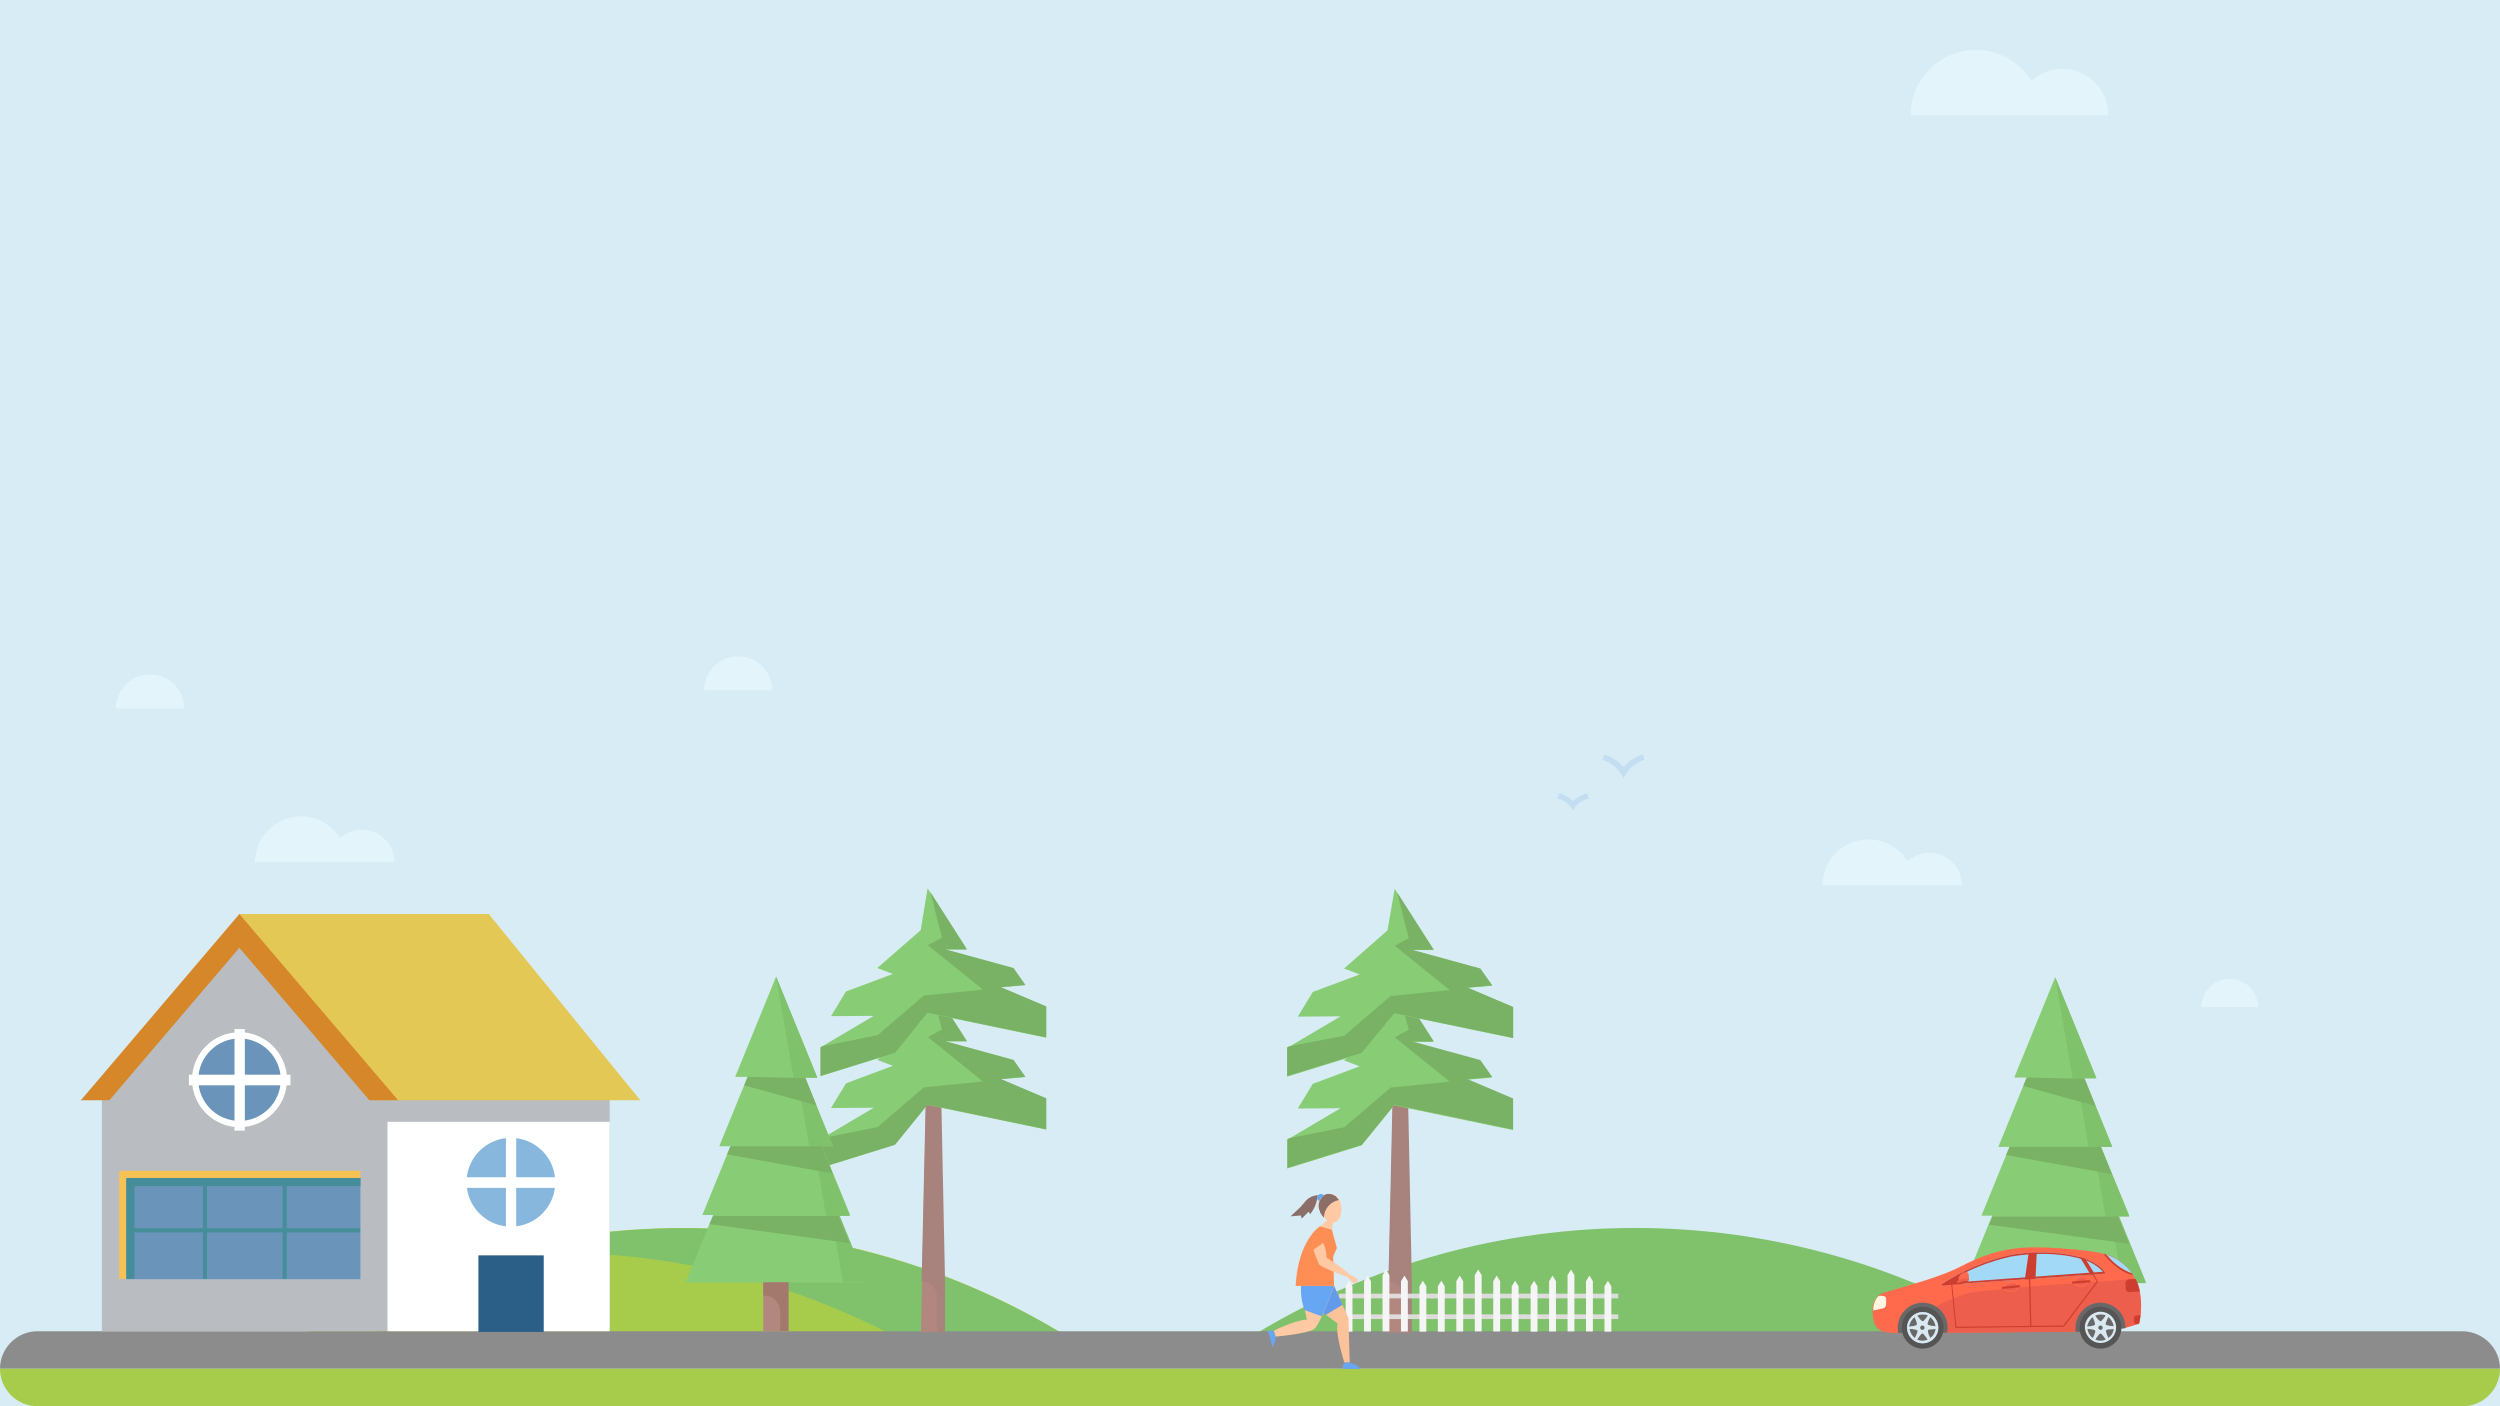 <?xml version="1.0" encoding="utf-8"?>
<!-- Generator: Adobe Illustrator 23.0.1, SVG Export Plug-In . SVG Version: 6.00 Build 0)  -->
<svg version="1.1" id="Слой_1" xmlns="http://www.w3.org/2000/svg" xmlns:xlink="http://www.w3.org/1999/xlink" x="0px" y="0px"
	 viewBox="0 0 800 450" style="enable-background:new 0 0 800 450;" xml:space="preserve">
<style type="text/css">
	.st0{fill:#D7ECF4;}
	.st1{fill:#80C16B;}
	.st2{fill:#A7CC4C;}
	.st3{fill:#8C8C8C;}
	.st4{fill:#B2877F;}
	.st5{fill:#A8837E;}
	.st6{fill:#88CC75;}
	.st7{fill:#79B264;}
	.st8{opacity:0.6;fill:#EBFAFF;enable-background:new    ;}
	.st9{opacity:0.1;fill:#1258D6;enable-background:new    ;}
	.st10{fill:#DDDBDB;}
	.st11{fill:#F5F5F5;}
	.st12{fill:#A3786D;}
	.st13{fill:#8C6E69;}
	.st14{fill:#66A6F2;}
	.st15{fill:#FCC29A;}
	.st16{fill:#639AEA;}
	.st17{fill:#FFC9A4;}
	.st18{fill:#FF8E55;}
	.st19{fill-rule:evenodd;clip-rule:evenodd;fill:#FF6A4D;}
	.st20{fill-rule:evenodd;clip-rule:evenodd;fill:#ED5F4C;}
	.st21{fill-rule:evenodd;clip-rule:evenodd;fill:#686868;}
	.st22{fill:#565555;}
	.st23{fill:#A7B7D9;}
	.st24{fill-rule:evenodd;clip-rule:evenodd;fill:#DAE9EF;}
	.st25{fill-rule:evenodd;clip-rule:evenodd;fill:#CE3E30;}
	.st26{fill-rule:evenodd;clip-rule:evenodd;fill:#FFF5E1;}
	.st27{fill-rule:evenodd;clip-rule:evenodd;fill:#A2D9F7;}
	.st28{fill:#B9BDC2;}
	.st29{fill:#E4C856;}
	.st30{fill:#FFFFFF;}
	.st31{fill:#D5872A;}
	.st32{fill:#2B5F87;}
	.st33{fill:#87B7DD;}
	.st34{fill:#6A94B9;stroke:#FFFFFF;stroke-width:2;}
	.st35{fill:#6A94B9;}
	.st36{fill:#F6C254;}
	.st37{fill:#448D99;}
</style>
<rect class="st0" width="800" height="450"/>
<g id="Group_4957" transform="translate(-176.874 -226.262)">
	<g id="Group_2776" transform="translate(138 -278.314)">
		<g id="Group_2285" transform="translate(38.874 592.576)">
			<path id="Path_4552" class="st1" d="M644.5,338.7c-74.6-45-167.9-45-242.5,0H644.5z"/>
			<path id="Path_4583" class="st2" d="M339.9,338.7c-74.6-45-167.9-45-242.5,0H339.9z"/>
			<path id="Path_4584" class="st1" d="M177.4,312.9c37.3-0.1,74.1,8.8,107.3,25.9h55.3c-55.8-33.6-123-42.6-185.7-24.8
				C161.9,313.2,169.6,312.9,177.4,312.9z"/>
			<path id="Path_4615" class="st3" d="M800,350H0c0-6.6,5.4-12,12-12H788C794.6,338.1,800,343.4,800,350z"/>
			<path id="Path_4616" class="st2" d="M800,350c0,6.6-5.4,12-12,12H12c-6.6,0-12-5.4-12-12H800z"/>
			<g id="Group_2198" transform="translate(188.499 34.823)">
				<g id="Group_2197" transform="translate(14.688 19.788)">
					<path id="Path_4617" class="st4" d="M248.4,283.8h-7.5L243,189l3.8-4.1L248.4,283.8z"/>
					<path id="Path_4618" class="st5" d="M245.4,184.9l-2.5,3.4l-1.8,79.3l0,0c2.6-0.1,4.8,1.9,4.9,4.5c0,0.1,0,0.3,0,0.4v11.2h2.6
						v-16.1l-1.7-82.7L245.4,184.9z"/>
				</g>
				<path id="Path_4619" class="st6" d="M255.5,204.3l-13.9,12.2l5,1.9l-15,5.6l-4.8,7.9l13.7-0.1l-17.1,10.1v9.2l23.8-7.4
					l10.4-12.8l38,7.9v-9.9l-14.6-6.2l7.9-0.7l-3.8-5.4l-21.9-6h7l-12.5-19.6L255.5,204.3z"/>
				<path id="Path_4620" class="st7" d="M257.7,230.7l38,7.9v-9.9l-14.6-6.2l7.9-0.7l-3.8-5.4l-21.9-6h7l-11.7-18.3l3.7,14.6
					l-4.5,2.4l17.6,14.2l-18.9,1.9l-14.8,12.7l-17.6,3.5l-0.6,0.3v9.2l23.8-7.4L257.7,230.7z"/>
				<path id="Path_4621" class="st6" d="M255.5,174.9l-13.9,12.2l5,1.9l-15,5.6l-4.8,7.9l13.7-0.1l-17.1,10.1v9.2l23.9-7.4
					l10.4-12.8l38,7.9v-9.9l-14.6-6.2l7.9-0.7l-3.8-5.4l-21.9-6h7l-12.5-19.6L255.5,174.9z"/>
				<path id="Path_4622" class="st7" d="M257.7,201.4l38,7.9v-9.9l-14.6-6.2l7.9-0.7l-3.8-5.4l-21.9-6h7l-11.7-18.3l3.7,14.6
					l-4.5,2.4l17.6,14.2l-18.9,1.9l-14.8,12.7L224,212l-0.6,0.3v9.2l23.8-7.4L257.7,201.4z"/>
			</g>
			<path id="Path_4623" class="st8" d="M236.2,122c-6,0-10.9,4.9-10.9,10.9c0,0,0,0,0,0h21.8C247.1,126.9,242.3,122,236.2,122
				C236.2,122,236.2,122,236.2,122z"/>
			<path id="Path_4624" class="st8" d="M48,127.8c-6,0-10.9,4.9-10.9,10.9c0,0,0,0,0,0h21.8C58.9,132.7,54.1,127.8,48,127.8z"/>
			<path id="Path_4625" class="st8" d="M713.5,225.2c-5,0-9.1,4.1-9.1,9.1h18.2C722.6,229.3,718.5,225.2,713.5,225.2
				C713.5,225.2,713.5,225.2,713.5,225.2z"/>
			<path id="Path_4626" class="st8" d="M659.9-66c-3.7,0-7.2,1.4-9.9,3.9c-6-9.8-18.9-12.9-28.7-6.8c-6.2,3.8-9.9,10.5-9.9,17.8
				h63.3C674.7-59.4,668.1-66,659.9-66z"/>
			<path id="Path_4627" class="st8" d="M115.8,177.5c-2.6,0-5.1,1-7,2.7c-4.2-6.9-13.3-9.1-20.2-4.8c-4.4,2.7-7,7.4-7,12.5h44.6
				C126.2,182.2,121.6,177.5,115.8,177.5C115.8,177.5,115.8,177.5,115.8,177.5z"/>
			<g id="Group_2201" transform="translate(228.023 15.244)">
				<g id="Group_2199" transform="translate(6.616)">
					<path id="Path_4628" class="st9" d="M284.9,145.8c-1.3-2.8-3.7-5-6.7-5.9l0.5-1.7c2.4,0.7,4.6,2.2,6.2,4.1
						c1.6-1.9,3.7-3.4,6.2-4.1l0.5,1.7c-2.4,0.7-4.5,2.3-5.9,4.4L284.9,145.8z"/>
				</g>
				<g id="Group_2200" transform="translate(0 5.621)">
					<path id="Path_4629" class="st9" d="M275.3,150.5c-1-2-2.8-3.4-4.9-3.8l0.5-1.7c1.7,0.4,3.2,1.3,4.5,2.5
						c1.2-1.2,2.8-2.1,4.5-2.5l0.5,1.7C278.1,147.1,276.3,148.5,275.3,150.5z"/>
				</g>
			</g>
			<g id="Group_2232" transform="translate(196.048 90.649)">
				<g id="Group_2211" transform="translate(13.525)">
					<g id="Group_2203" transform="translate(0 3.527)">
						<g id="Group_2202">
							<rect id="Rectangle_2352" x="248.4" y="231.8" class="st10" width="30.2" height="1.5"/>
						</g>
					</g>
					<g id="Group_2205" transform="translate(0 6.548)">
						<g id="Group_2204">
							<rect id="Rectangle_2353" x="248.4" y="235.4" class="st10" width="30.2" height="1.5"/>
						</g>
					</g>
					<g id="Group_2206" transform="translate(0.942 1.583)">
						<path id="Path_4630" class="st11" d="M251.8,245.9h-2.2v-14.5l1.1-1.8l1.1,1.8L251.8,245.9z"/>
					</g>
					<g id="Group_2207" transform="translate(3.65 0.829)">
						<path id="Path_4631" class="st11" d="M255,246.6h-2.2v-16.1l1.1-1.8l1.1,1.8L255,246.6z"/>
					</g>
					<g id="Group_2208" transform="translate(6.358)">
						<path id="Path_4632" class="st11" d="M258.2,247.4H256v-18l1.1-1.8l1.1,1.8L258.2,247.4z"/>
					</g>
					<g id="Group_2209" transform="translate(9.066 0.829)">
						<path id="Path_4633" class="st11" d="M261.4,246.6h-2.2v-16.1l1.1-1.8l1.1,1.8L261.4,246.6z"/>
					</g>
					<g id="Group_2210" transform="translate(11.774 1.583)">
						<path id="Path_4634" class="st11" d="M264.6,245.9h-2.2v-14.5l1.1-1.8l1.1,1.8L264.6,245.9z"/>
					</g>
				</g>
				<g id="Group_2221" transform="translate(27.109)">
					<g id="Group_2213" transform="translate(0 3.527)">
						<g id="Group_2212">
							<rect id="Rectangle_2354" x="264.5" y="231.8" class="st10" width="30.2" height="1.5"/>
						</g>
					</g>
					<g id="Group_2215" transform="translate(0 6.548)">
						<g id="Group_2214">
							<rect id="Rectangle_2355" x="264.5" y="235.4" class="st10" width="30.2" height="1.5"/>
						</g>
					</g>
					<g id="Group_2216" transform="translate(0.942 1.583)">
						<path id="Path_4635" class="st11" d="M267.9,245.9h-2.2v-14.5l1.1-1.8l1.1,1.8L267.9,245.9z"/>
					</g>
					<g id="Group_2217" transform="translate(3.65 0.829)">
						<path id="Path_4636" class="st11" d="M271.1,246.6h-2.2v-16.1l1.1-1.8l1.1,1.8L271.1,246.6z"/>
					</g>
					<g id="Group_2218" transform="translate(6.358)">
						<path id="Path_4637" class="st11" d="M274.3,247.4h-2.2v-18l1.1-1.8l1.1,1.8L274.3,247.4z"/>
					</g>
					<g id="Group_2219" transform="translate(9.066 0.829)">
						<path id="Path_4638" class="st11" d="M277.5,246.6h-2.2v-16.1l1.1-1.8l1.1,1.8L277.5,246.6z"/>
					</g>
					<g id="Group_2220" transform="translate(11.774 1.583)">
						<path id="Path_4639" class="st11" d="M280.7,245.9h-2.2v-14.5l1.1-1.8l1.1,1.8L280.7,245.9z"/>
					</g>
				</g>
				<g id="Group_2231">
					<g id="Group_2223" transform="translate(0 3.527)">
						<g id="Group_2222">
							<rect id="Rectangle_2356" x="232.4" y="231.8" class="st10" width="30.2" height="1.5"/>
						</g>
					</g>
					<g id="Group_2225" transform="translate(0 6.548)">
						<g id="Group_2224">
							<rect id="Rectangle_2357" x="232.4" y="235.4" class="st10" width="30.2" height="1.5"/>
						</g>
					</g>
					<g id="Group_2226" transform="translate(0.942 1.583)">
						<path id="Path_4640" class="st11" d="M235.8,245.9h-2.2v-14.5l1.1-1.8l1.1,1.8L235.8,245.9z"/>
					</g>
					<g id="Group_2227" transform="translate(3.65 0.829)">
						<path id="Path_4641" class="st11" d="M239,246.6h-2.2v-16.1l1.1-1.8l1.1,1.8L239,246.6z"/>
					</g>
					<g id="Group_2228" transform="translate(6.358)">
						<path id="Path_4642" class="st11" d="M242.2,247.4H240v-18l1.1-1.8l1.1,1.8L242.2,247.4z"/>
					</g>
					<g id="Group_2229" transform="translate(9.066 0.829)">
						<path id="Path_4643" class="st11" d="M245.4,246.6h-2.2v-16.1l1.1-1.8l1.1,1.8L245.4,246.6z"/>
					</g>
					<g id="Group_2230" transform="translate(11.775 1.583)">
						<path id="Path_4644" class="st11" d="M248.6,245.9h-2.2v-14.5l1.1-1.8l1.1,1.8L248.6,245.9z"/>
					</g>
				</g>
			</g>
			<g id="Group_2244" transform="translate(120.125 34.766)">
				<g id="Group_2243" transform="translate(14.688 19.788)">
					<path id="Path_4668" class="st4" d="M167.4,283.7h-7.5l2.1-94.8l3.8-4.1L167.4,283.7z"/>
					<path id="Path_4669" class="st5" d="M164.4,184.9l-2.5,3.4l-1.8,79.3l0,0c2.6-0.1,4.8,1.9,4.9,4.5c0,0.1,0,0.3,0,0.4v11.2h2.6
						v-16.1l-1.7-82.7L164.4,184.9z"/>
				</g>
				<path id="Path_4670" class="st6" d="M174.5,204.2l-13.9,12.2l5,1.9l-15,5.6l-4.8,7.9l13.7-0.1l-17.1,10.1v9.2l23.8-7.4
					l10.4-12.8l38,7.9v-9.9l-14.6-6.2l7.9-0.7l-3.8-5.4l-21.9-6h7l-12.5-19.6L174.5,204.2z"/>
				<path id="Path_4671" class="st7" d="M176.7,230.7l38,7.9v-9.9l-14.6-6.2l7.9-0.7l-3.8-5.4l-21.9-6h7l-11.7-18.3l3.7,14.6
					l-4.5,2.4l17.6,14.2l-18.9,1.9l-14.8,12.7l-17.6,3.5l-0.6,0.3v9.2l23.8-7.4L176.7,230.7z"/>
				<path id="Path_4672" class="st6" d="M174.5,174.9L160.6,187l5,1.9l-15,5.6l-4.8,7.9l13.7-0.1l-17.1,10.1v9.2l23.8-7.4l10.4-12.8
					l38,7.9v-9.9l-14.6-6.2l7.9-0.7l-3.8-5.4l-21.9-6h7l-12.5-19.6L174.5,174.9z"/>
				<path id="Path_4673" class="st7" d="M176.7,201.3l38,7.9v-9.9l-14.6-6.2l7.9-0.7l-3.8-5.4l-21.9-6h7l-11.7-18.3l3.7,14.6
					l-4.5,2.4l17.6,14.2l-18.9,1.9l-14.8,12.7l-17.6,3.5l-0.6,0.3v9.2l23.8-7.4L176.7,201.3z"/>
			</g>
			<g id="Group_2265" transform="translate(100.354 47.707)">
				<path id="Path_4729" class="st6" d="M148,176.8l-13.1,32.1h26.2L148,176.8z"/>
				<path id="Path_4730" class="st6" d="M148,186.6l-18.2,44.5h36.4L148,186.6z"/>
				<path id="Path_4731" class="st6" d="M148,195.3l-23.6,57.8h47.3L148,195.3z"/>
				<path id="Path_4732" class="st6" d="M148,203.8l-29,70.9h58L148,203.8z"/>
				<path id="Path_4733" class="st1" d="M148,176.8l5.6,32.4h7.6L148,176.8z"/>
				<path id="Path_4734" class="st1" d="M153,198.7l5.6,32.4h7.6L153,198.7z"/>
				<path id="Path_4735" class="st1" d="M158.4,221l5.6,32.4h7.6L158.4,221z"/>
				<path id="Path_4736" class="st1" d="M163.8,242.2l5.6,32.4h7.6L163.8,242.2z"/>
				<path id="Path_4737" class="st7" d="M138.9,208.9l18.5,0.4l3.5,8.7l-23.1-6.4L138.9,208.9z"/>
				<path id="Path_4738" class="st7" d="M133.4,231.1h29.2l3.5,8.7l-33.8-6.1L133.4,231.1z"/>
				<path id="Path_4739" class="st7" d="M127.9,253.4H168l3.5,8.7l-44.8-6.1L127.9,253.4z"/>
				<rect id="Rectangle_2447" x="143.9" y="274.7" class="st4" width="7.8" height="15.6"/>
				<path id="Path_4740" class="st12" d="M143.9,274.7v4.2c2.8-0.2,5.2,2,5.4,4.8c0,0.1,0,0.1,0,0.2v6.3h2.7v-15.6L143.9,274.7z"/>
			</g>
			<g id="Group_2281" transform="translate(185.694 79.545)">
				<g id="Group_2266" transform="translate(3.262 0.199)">
					<path id="Path_4741" class="st13" d="M232.8,214.7L232.8,214.7c-1.7,0.1-3.3,0.9-4.3,2.3l-1.5,1.7l-3,2.8l3.3-0.3l0.3,1
						l2.2-2.2l0.5,0.8c1.1-1.4,1.9-3,2.2-4.8C232.6,216,232.6,214.9,232.8,214.7z"/>
				</g>
				<g id="Group_2267" transform="translate(7.154 0.019)">
					<path id="Path_4742" class="st14" d="M229,216.6l0.8,0.7c0.1,0.1,0.2,0.1,0.3,0l1.4-1.5c0.1-0.1,0.1-0.2,0-0.3c0,0,0,0,0,0
						l-0.8-0.7c-0.5-0.4-1.3-0.4-1.7,0.1l0,0C228.5,215.4,228.5,216.2,229,216.6z"/>
				</g>
				<g id="Group_2268" transform="translate(5.216 13.475)">
					<path id="Path_4743" class="st15" d="M236,230.5l4.6,10.3L241,255h-1.7c0,0-2.9-8.7-2.2-12.5c0,0-10.2-7-10.8-12.1L236,230.5z"
						/>
				</g>
				<g id="Group_2269" transform="translate(5.216 13.475)">
					<path id="Path_4744" class="st16" d="M236,230.5l2.7,6l-5.3,3.2c0,0-6.7-3.5-7-9.2H236z"/>
				</g>
				<g id="Group_2270" transform="translate(11.71 11.858)">
					<path id="Path_4745" class="st17" d="M236.7,230.9L236.7,230.9c-0.4,0.4-1,0.4-1.4-0.1l-1.1-1.1c-0.2-0.3-0.2-0.7,0-0.9l0,0
						c0.2-0.2,0.5-0.2,0.8-0.1l1.4,0.7c0.5,0.2,0.7,0.8,0.5,1.3c0,0,0,0.1,0,0.1C236.8,230.7,236.7,230.8,236.7,230.9z"/>
				</g>
				<g id="Group_2271" transform="translate(0 20.016)">
					<path id="Path_4746" class="st14" d="M222.5,240.1l-0.5-1.7c-0.6-0.3-1.3-0.2-1.9,0l1.4,5.1
						C222.2,242.5,222.6,241.3,222.5,240.1z"/>
				</g>
				<g id="Group_2272" transform="translate(10.909 24.687)">
					<path id="Path_4747" class="st14" d="M235.3,243.8l-1.7,0.1c-0.4,0.5-0.6,1.2-0.5,1.9l5.6,0
						C237.9,244.4,235.3,243.8,235.3,243.8z"/>
				</g>
				<g id="Group_2273" transform="translate(7.419)">
					<path id="Path_4748" class="st17" d="M229.2,219.8c0.7,2.2,3.2,4.3,4.9,3.8c1.7-0.6,2.5-3.7,1.8-5.9c-0.2-2-2-3.4-4-3.1
						s-3.4,2-3.1,4C228.8,218.9,228.9,219.4,229.2,219.8z"/>
				</g>
				<g id="Group_2274" transform="translate(7.584 3.652)">
					<path id="Path_4749" class="st17" d="M233.3,219.4l-0.3,2.8l-3.8-1l2.8-2.4L233.3,219.4z"/>
				</g>
				<g id="Group_2275" transform="translate(4.008 4.747)">
					<path id="Path_4750" class="st18" d="M232.7,220.1c0,0-7,4.3-7.8,19.1h12.3l-0.3-9.5l1.2-2.6l-1.6-5.9L232.7,220.1z"/>
				</g>
				<g id="Group_2276" transform="translate(6.616 7.164)">
					<path id="Path_4751" class="st17" d="M231.1,223c0.7,1.5,1.1,3.1,1.1,4.8c2.7,1.6,5.3,3.4,7.6,5.5l-0.5,0.8
						c0,0-8.7-3.1-9.5-4.2c-0.7-1.5-1.3-3.1-1.8-4.7L231.1,223z"/>
				</g>
				<g id="Group_2277" transform="translate(0.805 13.475)">
					<path id="Path_4752" class="st17" d="M240.4,230.5c0,0-4.3,12.1-6.3,13.7c-2,1.6-12.4,2.5-12.4,2.5l-0.6-1.9
						c0,0,7.2-3.6,10.6-3.5c-0.8-3.6-1.3-7.2-1.6-10.8L240.4,230.5z"/>
				</g>
				<g id="Group_2278" transform="translate(7.419 0)">
					<path id="Path_4753" class="st13" d="M231.2,214.6c1.2-0.3,2.6,0.1,3.4,1l-3,1.8l-1.9,3.5c-0.2-0.4-0.4-0.8-0.6-1.2
						C228.4,217.8,229.3,215.5,231.2,214.6z"/>
				</g>
				<g id="Group_2279" transform="translate(7.64 0.368)">
					<path id="Path_4754" class="st13" d="M234,214.9c0.4,0.3,0.8,0.8,1.1,1.2c-2.7,0.5-4.7,2.8-4.8,5.6c-0.5-0.5-0.9-1.1-1.2-1.7
						C229.5,217.4,231.5,215.4,234,214.9z"/>
				</g>
				<g id="Group_2280" transform="translate(4.763 13.475)">
					<path id="Path_4755" class="st14" d="M236.4,230.5c-1.1,3.3-2.4,6.5-3.9,9.7l-5.5-2c-0.9-2.5-1.3-5.1-1.1-7.7L236.4,230.5z"/>
				</g>
			</g>
			<g id="Group_2282" transform="translate(287.665 47.807)">
				<path id="Path_4756" class="st6" d="M370,176.9L356.9,209h26.2L370,176.9z"/>
				<path id="Path_4757" class="st6" d="M370,186.7l-18.2,44.5h36.4L370,186.7z"/>
				<path id="Path_4758" class="st6" d="M370,195.4l-23.6,57.8h47.3L370,195.4z"/>
				<path id="Path_4759" class="st6" d="M370,203.9l-29,70.9h58L370,203.9z"/>
				<path id="Path_4760" class="st1" d="M370,176.9l5.6,32.4h7.6L370,176.9z"/>
				<path id="Path_4761" class="st1" d="M375.1,198.8l5.6,32.4h7.6L375.1,198.8z"/>
				<path id="Path_4762" class="st1" d="M380.5,221.1l5.6,32.4h7.6L380.5,221.1z"/>
				<path id="Path_4763" class="st1" d="M385.9,242.3l5.6,32.4h7.6L385.9,242.3z"/>
				<path id="Path_4764" class="st7" d="M360.9,209l18.5,0.4l3.5,8.7l-23.1-6.4L360.9,209z"/>
				<path id="Path_4765" class="st7" d="M355.4,231.2h29.2l3.5,8.7l-33.8-6.1L355.4,231.2z"/>
				<path id="Path_4766" class="st7" d="M350,253.5h40.1l3.5,8.7l-44.8-6.1L350,253.5z"/>
				<rect id="Rectangle_2448" x="365.9" y="274.8" class="st4" width="7.8" height="15.6"/>
				<path id="Path_4767" class="st12" d="M365.9,274.8v4.2c2.8-0.1,5.2,2,5.4,4.8c0,0.1,0,0.1,0,0.2v6.3h2.7v-15.6L365.9,274.8z"/>
			</g>
			<g id="Group_2283" transform="translate(274.257 87.357)">
				<path id="Path_4768" class="st19" d="M353.2,229.9c13.4-6.9,21.4-6.7,36.9-5.4c7.6,0.9,13,1.1,17.9,7.8c3.7,5.1,2.8,13,2.2,15.9
					l-4.7,1.4l-15.5,1.2l-57,0.4c-5.5,0-8-0.9-8-6.9c-0.3-2.5,1-4.9,3.3-5.9C336.2,236,346.5,233.4,353.2,229.9z"/>
				<path id="Path_4769" class="st20" d="M344.2,243.2c3.7-2,7.6-3.6,11.6-4.8c4-0.8,20.6-2.2,26.4-2.6c9-0.7,17.9-1.2,26.9-1.9
					c2.6,5,1.8,11.7,1.2,14.3l-4.7,1.4l-15.5,1.2l-49.2,0.4L344.2,243.2z"/>
				<path id="Path_4770" class="st21" d="M341,241.5c4.4,0,8,3.6,8,8c0,0.5-0.1,1.1-0.2,1.6l-15.6,0.1c-0.9-4.3,1.8-8.6,6.1-9.5
					C339.8,241.6,340.4,241.5,341,241.5L341,241.5z"/>
				<circle id="Ellipse_183" class="st22" cx="341" cy="249.5" r="6.7"/>
				<circle id="Ellipse_184" class="st23" cx="341" cy="249.5" r="5"/>
				<path id="Path_4771" class="st24" d="M336.7,247c1.4-2.4,4.4-3.2,6.8-1.8c2.4,1.4,3.2,4.4,1.8,6.8c-1.4,2.4-4.4,3.2-6.8,1.8
					c0,0,0,0,0,0C336.1,252.4,335.3,249.4,336.7,247z"/>
				<path id="Path_4772" class="st21" d="M397.9,241.5c4.4,0,8,3.6,8,8v0v0.1l-0.3,0.1l-15.5,1.2H390c-0.1-0.4-0.1-0.8-0.1-1.3
					C389.9,245.1,393.5,241.5,397.9,241.5z"/>
				<circle id="Ellipse_185" class="st22" cx="397.9" cy="249.5" r="6.7"/>
				<path id="Path_4773" class="st24" d="M397.9,254.4c2.7,0,5-2.2,5-5c0-2.7-2.2-5-5-5c-2.7,0-5,2.2-5,5l0,0
					C393,252.2,395.2,254.4,397.9,254.4z"/>
				<path id="Path_4774" class="st19" d="M371.5,236.5c0,0.3-0.1,0.7-0.3,0.9c-0.9,0.7-2.1,0.9-3.1,0.5c-0.4-0.2-0.9-0.4-1-0.9
					s0.3-0.9,0.7-1.2c0.3-0.2,0.6-0.4,1-0.6c0.7-0.3,1.4-0.3,2.1,0c0.3,0.2,0.5,0.4,0.6,0.7C371.5,236.1,371.5,236.3,371.5,236.5z"
					/>
				<path id="Path_4775" class="st20" d="M371.1,236.5c0,1.3-1.7,1.5-2.8,1.1c-1-0.3-1.1-0.9-0.3-1.6c0.9-0.7,2.6-1.2,3.1,0
					C371.1,236.2,371.1,236.3,371.1,236.5z"/>
				<path id="Path_4776" class="st25" d="M366.6,236.4l5.2-0.5c0.2,0,0.4,0.1,0.4,0.3l0,0c0,0.2-0.1,0.4-0.3,0.4l-5.2,0.5
					c-0.2,0-0.4-0.1-0.4-0.3l0,0C366.3,236.6,366.4,236.5,366.6,236.4C366.6,236.4,366.6,236.4,366.6,236.4z"/>
				<path id="Path_4777" class="st19" d="M393.9,234.8c0,0.3-0.1,0.7-0.3,0.9c-0.9,0.7-2.1,0.9-3.1,0.5c-0.4-0.2-0.9-0.4-1-0.9
					s0.3-0.9,0.7-1.2c0.3-0.2,0.6-0.4,1-0.6c0.7-0.3,1.4-0.3,2.1,0c0.3,0.2,0.5,0.4,0.6,0.7C393.9,234.4,393.9,234.6,393.9,234.8z"
					/>
				<path id="Path_4778" class="st20" d="M393.5,234.8c0,1.3-1.8,1.4-2.9,1c-1-0.4-1.1-0.9-0.3-1.6c0.9-0.7,2.6-1.1,3,0.1
					C393.5,234.5,393.5,234.6,393.5,234.8z"/>
				<path id="Path_4779" class="st25" d="M389.1,234.7l5.2-0.4c0.2,0,0.4,0.1,0.4,0.3l0,0c0,0.2-0.1,0.4-0.3,0.4l-5.2,0.4
					c-0.2,0-0.4-0.1-0.4-0.3l0,0C388.7,234.9,388.8,234.7,389.1,234.7z"/>
				<path id="Path_4780" class="st25" d="M407.1,234c-0.7,0.1-1.2,0.6-1.2,1.3l0.1,1.7c0,0.7,0.6,1.2,1.3,1.1c0,0,0,0,0.1,0l3.1-0.2
					c-0.3-1.4-0.7-2.8-1.4-4L407.1,234z"/>
				<path id="Path_4781" class="st26" d="M326.8,239.4l0.9-0.1c0.7-0.1,1.6,0.2,1.6,0.9v1.6c0,0.7-0.2,1.3-0.9,1.5l-3.2,0.7
					C325.1,242.3,325.7,240.6,326.8,239.4z"/>
				<path id="Path_4782" class="st25" d="M410.7,245.5l-1.3,0.1c-0.5,0-0.8,0.4-0.8,0.9l0,1.1c0,0.4,0.4,0.8,0.8,0.7c0,0,0,0,0,0
					l0.8-0.1C410.4,247.5,410.6,246.6,410.7,245.5z"/>
				<path id="Path_4783" class="st21" d="M394.3,247.4c0.3-0.5,0.7-0.9,1.1-1.3c0,0,0,0,0,0.1c0.3,0.6,0.6,1.2,0.7,1.9
					c0.1,0.4,0,0.6-0.4,0.7c-0.6,0.2-1.3,0.3-2,0.3h-0.1C393.8,248.4,394,247.9,394.3,247.4L394.3,247.4z M396.2,245.6
					C396.3,245.7,396.3,245.7,396.2,245.6c0.4,0.6,0.8,1.2,1.3,1.6c0.3,0.3,0.5,0.3,0.8,0c0.5-0.5,0.9-1,1.2-1.6c0,0,0,0,0-0.1
					C398.5,245.2,397.3,245.2,396.2,245.6L396.2,245.6z M400.4,246.1c0.9,0.7,1.5,1.7,1.7,2.9H402c-0.7,0-1.3-0.1-2-0.3
					c-0.4-0.1-0.5-0.3-0.4-0.7C399.8,247.4,400.1,246.7,400.4,246.1C400.4,246.1,400.4,246.1,400.4,246.1L400.4,246.1z M402.1,249.9
					c-0.1,1.2-0.7,2.2-1.7,2.9c0,0,0,0,0-0.1c-0.3-0.6-0.6-1.2-0.7-1.9c-0.1-0.4,0-0.6,0.4-0.7C400.7,250.1,401.3,250,402.1,249.9
					C402,249.9,402,249.9,402.1,249.9L402.1,249.9z M399.6,253.3c-1.1,0.5-2.3,0.5-3.3,0c0,0,0,0,0-0.1c0.4-0.6,0.8-1.1,1.2-1.6
					c0.3-0.3,0.5-0.3,0.8,0C398.8,252.2,399.2,252.7,399.6,253.3C399.6,253.3,399.6,253.3,399.6,253.3L399.6,253.3z M395.4,252.8
					c-0.9-0.7-1.5-1.7-1.7-2.9h0.1c0.7,0,1.3,0.1,2,0.3c0.4,0.1,0.5,0.3,0.4,0.7C396,251.6,395.8,252.2,395.4,252.8
					C395.5,252.8,395.4,252.8,395.4,252.8L395.4,252.8z M397.9,250.2c-0.4,0-0.7-0.3-0.7-0.7c0-0.4,0.3-0.7,0.7-0.7
					c0.4,0,0.7,0.3,0.7,0.7l0,0C398.6,249.9,398.3,250.2,397.9,250.2z"/>
				<path id="Path_4784" class="st21" d="M337.3,247.4c0.3-0.5,0.7-0.9,1.1-1.3c0,0,0,0,0,0.1c0.3,0.6,0.6,1.2,0.7,1.9
					c0.1,0.4,0,0.6-0.4,0.7c-0.6,0.2-1.3,0.3-2,0.3h-0.1C336.9,248.4,337,247.9,337.3,247.4L337.3,247.4z M339.3,245.6
					C339.3,245.7,339.3,245.7,339.3,245.6c0.4,0.6,0.8,1.2,1.3,1.6c0.3,0.3,0.5,0.3,0.8,0c0.5-0.5,0.9-1,1.2-1.6c0,0,0,0,0-0.1
					C341.5,245.2,340.3,245.2,339.3,245.6L339.3,245.6z M343.4,246.1c0.9,0.7,1.5,1.7,1.7,2.9H345c-0.7,0-1.3-0.1-2-0.3
					c-0.4-0.1-0.5-0.3-0.4-0.7C342.8,247.4,343.1,246.7,343.4,246.1C343.4,246.1,343.4,246.1,343.4,246.1L343.4,246.1z M345.1,249.9
					c-0.1,1.2-0.7,2.2-1.7,2.9c0,0,0,0,0-0.1c-0.3-0.6-0.6-1.2-0.7-1.9c-0.1-0.4,0-0.6,0.4-0.7C343.7,250.1,344.4,250,345.1,249.9
					L345.1,249.9L345.1,249.9z M342.6,253.3c-1.1,0.5-2.3,0.5-3.3,0c0,0,0,0,0-0.1c0.4-0.6,0.8-1.1,1.2-1.6c0.3-0.3,0.5-0.3,0.8,0
					C341.8,252.2,342.2,252.7,342.6,253.3C342.6,253.3,342.6,253.3,342.6,253.3L342.6,253.3z M338.5,252.8c-0.9-0.7-1.5-1.7-1.7-2.9
					c0,0,0,0,0.1,0c0.7,0,1.3,0.1,2,0.3c0.4,0.1,0.5,0.3,0.4,0.7C339.1,251.6,338.8,252.2,338.5,252.8
					C338.5,252.8,338.5,252.8,338.5,252.8L338.5,252.8z M340.9,250.2c-0.4,0-0.7-0.3-0.7-0.7c0-0.4,0.3-0.7,0.7-0.7
					c0.4,0,0.7,0.3,0.7,0.7l0,0C341.6,249.9,341.3,250.2,340.9,250.2z"/>
				<path id="Path_4785" class="st27" d="M346.6,235.9l53-3.7c-3.8-6.7-19.9-7.8-30.3-6C361.2,228,353.5,231.3,346.6,235.9z"/>
				<path id="Path_4786" class="st25" d="M408.3,232.6c-3.3-0.3-7.6-4.2-9.4-6.7c3.8,0.9,7,3.2,9.2,6.4
					C408.1,232.4,408.2,232.5,408.3,232.6z"/>
				<path id="Path_4787" class="st27" d="M399.7,226.1l0.9,0.9c1.7,2,3.9,3.6,6.3,4.7l1.1,0.4C405.9,229.2,403,227.1,399.7,226.1z"
					/>
				<path id="Path_4788" class="st25" d="M374.9,225.6l-1.2,8.5l3.4-0.2l0.4-8.4C376.6,225.5,375.7,225.5,374.9,225.6z"/>
				<path id="Path_4789" class="st25" d="M391.3,226.9l3.4,5.6l1.4-0.1l-3-4.9C392.6,227.3,392,227.1,391.3,226.9z"/>
				<path id="Path_4790" class="st25" d="M355,231.7l-1.2,3.8l-6.4,0.5c0-0.2,0-0.4,0.2-0.5c2.2-1.4,4.5-2.7,6.9-3.9L355,231.7z"/>
				<path id="Path_4791" class="st25" d="M350.3,234.1l1.5,15.1l34.2-0.4l10.7-14.1l-4.4-7.2l0.3-0.2l4.5,7.5
					c-3.6,4.8-7.3,9.6-10.9,14.4c-11.6,0.1-23.1,0.2-34.7,0.4l-1.5-15.5L350.3,234.1z"/>
				<path id="Path_4792" class="st25" d="M376.3,225.8l-0.9,7.9l0.4,15.4h-0.4l-0.4-15.4l0.8-7.8L376.3,225.8z"/>
				<path id="Path_4793" class="st25" d="M346.6,235.9l53-3.7c-3.8-6.7-19.9-7.8-30.3-6C361.2,228,353.5,231.3,346.6,235.9
					L346.6,235.9z M348.8,235.2c6.3-4.1,13.3-6.9,20.7-8.5c3.7-0.6,7.5-0.9,11.2-0.8c3.9,0.1,7.7,0.6,11.4,1.7
					c2.5,0.7,4.8,2.1,6.6,4L348.8,235.2z"/>
				<path id="Path_4794" class="st19" d="M354.9,231.7c0.8,0,0.9,1,0.9,1.7c0.1,1.3-0.4,1.9-1.8,1.8c-0.5,0-1-0.3-1.3-0.7
					C351.8,233.1,353.8,231.7,354.9,231.7z"/>
				<path id="Path_4795" class="st20" d="M355.8,233.8c-0.6-0.1-1.3-0.1-1.9,0c-0.4,0.1-0.8,0.3-1.3,0.5c-0.2,0.1-0.4,0.2-0.6,0.2
					l0,0.7c0.3,0,0.6-0.1,0.9-0.2c0.4-0.3,1-0.5,1.5-0.5c0.4,0,0.7,0,1.1,0.1C355.7,234.4,355.8,234.1,355.8,233.8z"/>
				<path id="Path_4796" class="st25" d="M355.6,234.6c-0.4,0.5-1,0.7-1.6,0.6c-0.3,0-0.6-0.1-0.8-0.2c0.4-0.3,0.8-0.5,1.3-0.4
					C354.9,234.5,355.2,234.5,355.6,234.6L355.6,234.6z"/>
			</g>
			<path id="Path_4818" class="st8" d="M617.4,184.9c-2.6,0-5.1,1-7,2.7c-4.2-6.9-13.3-9.1-20.2-4.8c-4.4,2.7-7,7.4-7,12.5h44.6
				C627.8,189.5,623.1,184.9,617.4,184.9C617.4,184.9,617.4,184.9,617.4,184.9z"/>
		</g>
	</g>
	<g id="Layer_8" transform="translate(188.67 352.849)">
		<g id="Group_239">
			<g id="Group_234">
				<g id="Group_233">
					<rect id="Rectangle_185" x="106.5" y="222.7" class="st28" width="76.8" height="76.6"/>
					<path id="Path_838" class="st29" d="M193.1,225.5l-48.5-59.6H64.6l48.5,59.6H193.1z"/>
					<rect id="Rectangle_186" x="112.2" y="232.4" class="st30" width="71.1" height="67"/>
					<path id="Path_839" class="st28" d="M64.8,171.1l-44,51.6v76.7h88.1v-76.6L64.8,171.1z"/>
					<g id="Group_230">
						<path id="Path_840" class="st31" d="M14.9,225.5h8.3l41.6-48.8l41.6,48.8h9.2l-50.8-59.6L14,225.6
							C14.3,225.5,14.6,225.5,14.9,225.5z"/>
					</g>
					<g id="Group_232" transform="translate(55.596 31.832)">
						<rect id="Rectangle_187" x="85.7" y="243.3" class="st32" width="20.9" height="24.5"/>
						<g id="Group_231">
							<ellipse id="Ellipse_43" class="st33" cx="96.1" cy="219.9" rx="14.2" ry="14.2"/>
							<rect id="Rectangle_188" x="94.5" y="203.7" class="st30" width="3.3" height="32.5"/>
							<rect id="Rectangle_189" x="79.9" y="218.3" class="st30" width="32.5" height="3.4"/>
						</g>
					</g>
					<g id="Group_2777" transform="translate(15.848 16.816)">
						<path id="Path_5616" class="st34" d="M49,187.9c7.8,0,14.2,6.4,14.2,14.2s-6.4,14.2-14.2,14.2s-14.2-6.4-14.2-14.2
							S41.2,187.9,49,187.9z"/>
						<rect id="Rectangle_188-2" x="47.4" y="185.9" class="st30" width="3.3" height="32.5"/>
						<rect id="Rectangle_189-2" x="32.8" y="200.5" class="st30" width="32.5" height="3.4"/>
					</g>
				</g>
			</g>
		</g>
	</g>
	<g id="Group_700" transform="translate(194.308 390.411)">
		<rect id="Rectangle_577" x="22.8" y="212.6" class="st35" width="75.1" height="32.6"/>
		<g id="Group_699">
			<path id="Path_1233" class="st36" d="M20.7,210.5l2.3,2.4h74.9v-2.4H20.7z"/>
			<path id="Path_1234" class="st36" d="M23,212.8v32.3l-2.3,0v-34.6L23,212.8z"/>
		</g>
		<rect id="Rectangle_578" x="23" y="212.9" class="st37" width="2.6" height="32.2"/>
		<path id="Path_5617" class="st37" d="M23.1,215.4v-2.6h74.8v2.6H23.1z"/>
		<rect id="Rectangle_580" x="23.1" y="228.9" class="st37" width="74.7" height="1.3"/>
		<rect id="Rectangle_581" x="47.5" y="214.4" class="st37" width="1.3" height="30.7"/>
		<rect id="Rectangle_582" x="73" y="214.4" class="st37" width="1.3" height="30.7"/>
	</g>
</g>
</svg>
